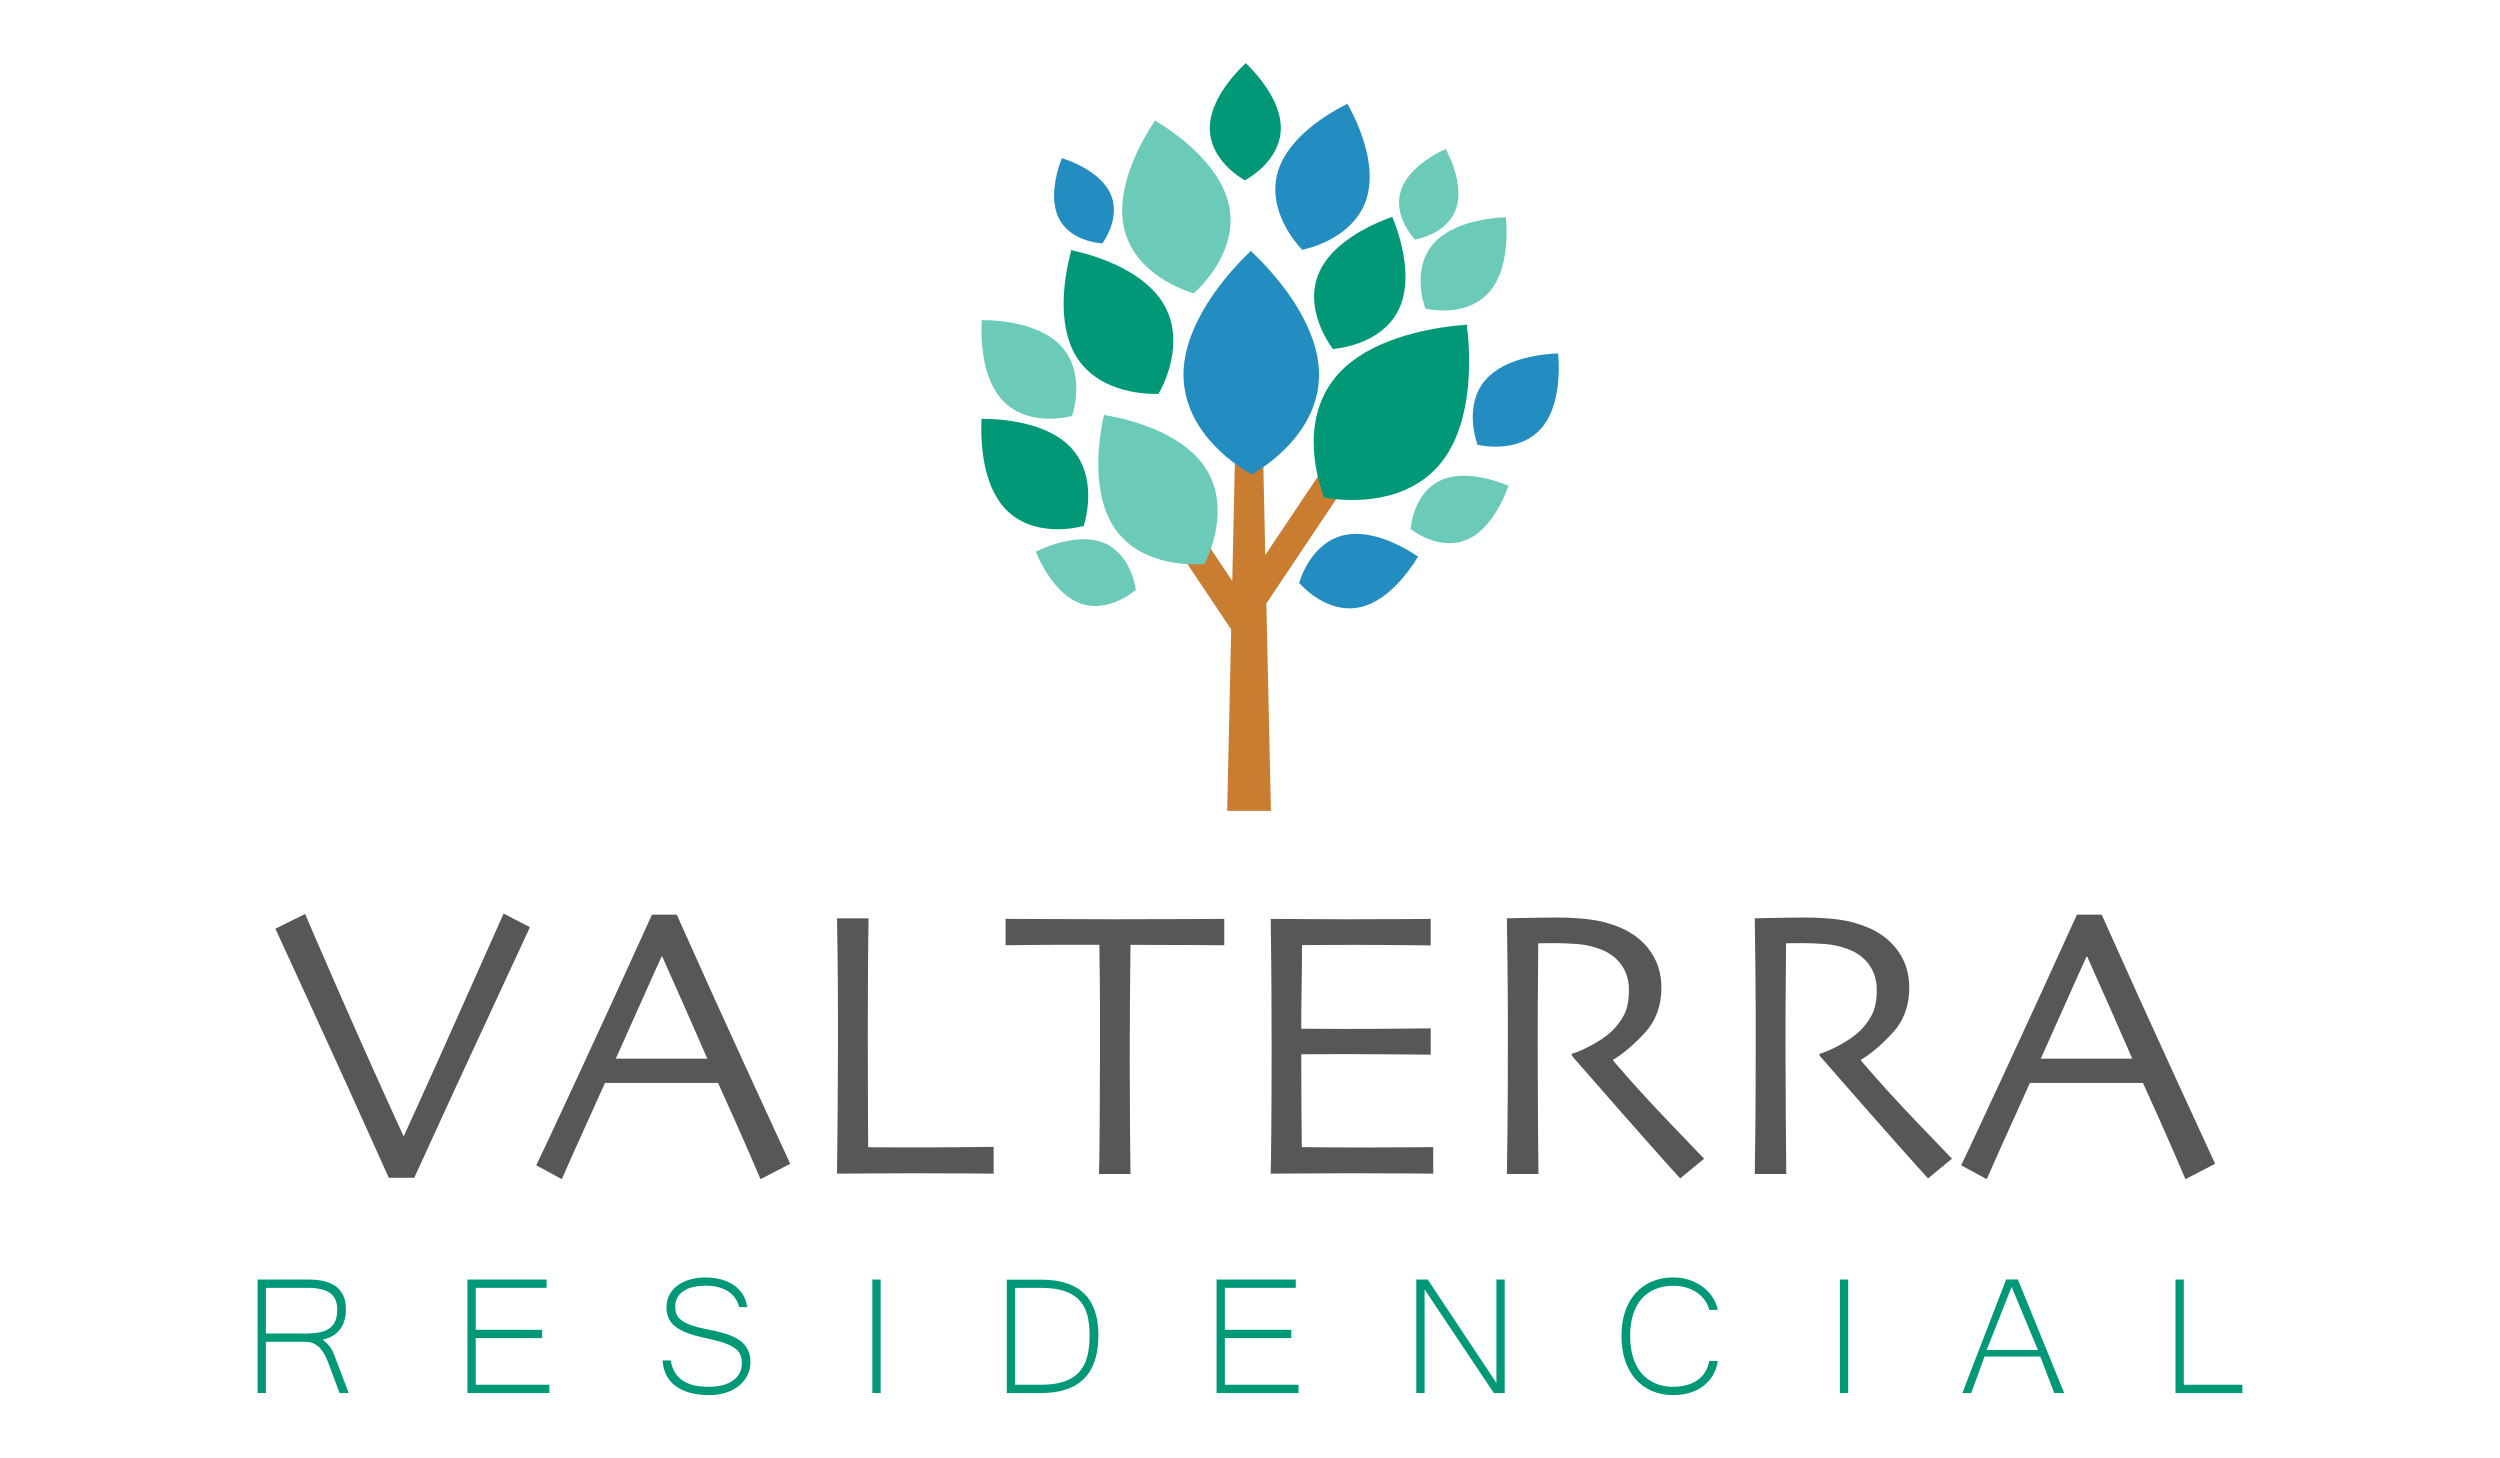 <?xml version="1.0" encoding="UTF-8"?><svg id="Capa_1" xmlns="http://www.w3.org/2000/svg" viewBox="0 0 1200 700"><defs><style>.cls-1{fill:#575756;}.cls-2{fill:#c97d31;}.cls-3{fill:#238dc1;}.cls-4{fill:#6bcbb8;}.cls-5{fill:#009877;}</style></defs><path class="cls-1" d="m254.37,445.06c-.3.73-6.77,14.67-19.39,41.81-12.61,27.14-24.67,53.3-36.15,78.49h-12.2c-12.65-28.24-24.75-54.92-36.3-80.05-11.54-25.12-17.6-38.3-18.15-39.52l14.29-7.1c.42,1.22,5.94,13.95,16.54,38.18,10.61,24.23,20.83,47.04,30.67,68.43h.18c10-21.94,20.4-45.04,31.17-69.3,10.77-24.26,16.34-36.75,16.71-37.49l12.62,6.55Z"/><path class="cls-1" d="m379.3,558.62l-14.26,7.38c-.25-.67-2.21-5.23-5.87-13.66-3.67-8.44-8.51-19.28-14.51-32.54h-54.27c-6.45,14.24-11.42,25.27-14.92,33.09-3.5,7.83-5.43,12.19-5.8,13.11l-12.27-6.65c1.59-3.18,8.14-17.18,19.66-42.01,11.52-24.83,23.48-50.93,35.88-78.29h11.91c12.22,27.37,24.23,53.88,36.03,79.53,11.79,25.65,17.93,39,18.42,40.04Zm-39.83-50.55c-3.24-7.46-6.65-15.26-10.25-23.39-3.6-8.13-7.38-16.63-11.34-25.51l-.37.08c-3.07,6.71-6.77,14.97-11.12,24.77-4.34,9.8-7.92,17.81-10.76,24.04l-.04.09h43.91l-.04-.09Z"/><path class="cls-1" d="m476.93,563.35c-.73,0-4.6-.03-11.6-.09-7-.06-15.93-.1-26.81-.1-7.16,0-13.94.04-20.39.1-6.45.06-11.91.09-16.36.09.12-10.51.23-21.16.32-31.95.09-10.78.14-21.37.14-31.76,0-17.36-.06-30.59-.18-39.69-.12-9.1-.21-15.49-.28-19.16h15.13c-.13,7.88-.22,16.98-.27,27.29-.07,10.32-.09,18.77-.09,25.37,0,16.06.02,29.46.09,40.2.05,10.75.09,16.43.09,17.04,2.5,0,5.53.01,9.07.04,3.54.04,6.75.04,9.63.04,10.93,0,20.45-.04,28.55-.14,8.1-.09,12.42-.14,12.97-.14v12.83Z"/><path class="cls-1" d="m587.65,453.72c-.98,0-5.08-.03-12.29-.09-7.21-.06-18.12-.1-32.72-.1-.13,12.54-.22,22.05-.28,28.53-.06,6.48-.09,15.32-.09,26.51s.04,21.7.13,32.8c.1,11.1.17,18.48.24,22.15h-15.12c.12-3.67.23-11.16.32-22.47.09-11.31.14-22.38.14-33.21v-25.37c0-6.27-.09-15.91-.28-28.95-13.02-.05-23.58-.04-31.67.05-8.1.09-12.55.14-13.34.14v-12.65c6.3,0,13.95.03,22.96.09,9.01.06,18.62.09,28.82.09,14.79,0,27.14-.03,37.08-.09,9.94-.06,15.29-.09,16.09-.09v12.65Z"/><path class="cls-1" d="m687.93,563.35c-.56,0-4.61-.03-12.19-.09-7.58-.06-16.96-.1-28.14-.1-7.76,0-14.86.04-21.31.1-6.45.06-11.91.09-16.36.09.12-3.55.22-11.21.31-23.01.09-11.79.14-23.98.14-36.57,0-6.91-.03-16.04-.08-27.41-.07-11.37-.19-23.13-.37-35.29,4.33,0,9.76.03,16.27.09,6.51.06,13.21.09,20.12.09,11.67,0,21.17-.03,28.5-.09,7.34-.06,11.31-.09,11.92-.09v12.74c-.61,0-4.44-.04-11.5-.13-7.06-.09-15.84-.14-26.35-.14-4.58,0-9.08.02-13.48.05-4.39.03-7.88.05-10.45.05,0,6.91-.06,13.79-.18,20.67-.13,6.87-.19,13.37-.19,19.48,2.74,0,6,.01,9.76.04,3.76.03,7.11.05,10.04.05,10.76,0,20.36-.05,28.83-.14,8.46-.1,12.97-.14,13.52-.14v12.65c-.49,0-5.53-.04-15.12-.14-9.59-.09-18.37-.14-26.3-.14-2.94,0-6.44.02-10.5.05-4.06.03-7.48.04-10.22.04,0,11.55.03,20.72.09,27.5.06,6.78.13,12.47.19,17.05,3.59.06,7.97.11,13.11.14,5.12.04,10.65.04,16.59.04,9.1,0,16.75-.03,22.96-.09,6.2-.06,9.67-.09,10.41-.09v12.74Z"/><path class="cls-1" d="m817.96,556.19l-11.47,9.44c-1.34-1.41-6.11-6.71-14.29-15.92-8.18-9.2-20.79-23.56-37.82-43.07l.09-.83c2.32-.61,5.4-1.94,9.26-3.99,3.85-2.05,7.09-4.27,9.72-6.65,2.26-2.08,4.24-4.65,5.92-7.71,1.68-3.06,2.52-7.16,2.52-12.29,0-4.71-1.24-8.76-3.71-12.16-2.47-3.39-5.88-5.89-10.22-7.47-3.54-1.35-7.28-2.16-11.18-2.43-3.91-.28-7.51-.41-10.82-.41-2.2,0-3.88.02-5.04.05-1.16.03-2.01.04-2.56.04-.13,11.62-.19,21.86-.23,30.73-.03,8.87-.04,15.14-.04,18.81,0,8.37.04,19.75.13,34.13.09,14.37.17,23.39.23,27.06h-15.13c.06-3.67.15-10.77.27-21.31.12-10.54.18-23.66.18-39.37v-16.96c0-8.25-.15-23.28-.45-45.1.61,0,3.66-.06,9.15-.18,5.5-.12,10.56-.18,15.2-.18,5.31,0,10.47.31,15.47.92,5.01.61,9.9,1.92,14.65,3.93,6.04,2.57,10.84,6.34,14.37,11.32,3.54,4.97,5.31,10.82,5.31,17.54,0,8.67-2.66,15.89-8,21.66-5.34,5.77-10.39,10.06-15.14,12.87v.46c8.38,9.79,17.56,19.88,27.55,30.28,9.99,10.4,15.36,15.99,16.1,16.79Z"/><path class="cls-1" d="m936.94,556.19l-11.48,9.44c-1.34-1.41-6.1-6.71-14.29-15.92-8.18-9.2-20.8-23.56-37.83-43.07l.09-.83c2.32-.61,5.41-1.94,9.26-3.99,3.85-2.05,7.09-4.27,9.72-6.65,2.26-2.08,4.23-4.65,5.91-7.71,1.68-3.06,2.53-7.16,2.53-12.29,0-4.71-1.24-8.76-3.72-12.16-2.47-3.39-5.88-5.89-10.22-7.47-3.55-1.35-7.28-2.16-11.18-2.43-3.91-.28-7.52-.41-10.82-.41-2.2,0-3.88.02-5.04.05-1.16.03-2.01.04-2.56.04-.12,11.62-.2,21.86-.23,30.73-.03,8.87-.04,15.14-.04,18.81,0,8.37.04,19.75.14,34.13.09,14.37.17,23.39.23,27.06h-15.12c.06-3.67.15-10.77.27-21.31.12-10.54.18-23.66.18-39.37v-16.96c0-8.25-.15-23.28-.45-45.1.6,0,3.66-.06,9.15-.18,5.49-.12,10.56-.18,15.2-.18,5.31,0,10.47.31,15.47.92,5,.61,9.88,1.92,14.65,3.93,6.04,2.57,10.83,6.34,14.37,11.32,3.54,4.97,5.32,10.82,5.32,17.54,0,8.67-2.68,15.89-8.01,21.66-5.33,5.77-10.38,10.06-15.14,12.87v.46c8.37,9.79,17.56,19.88,27.55,30.28,10,10.4,15.36,15.99,16.1,16.79Z"/><path class="cls-1" d="m1063.27,558.62l-14.26,7.38c-.25-.67-2.21-5.23-5.87-13.66-3.66-8.44-8.51-19.28-14.52-32.54h-54.26c-6.45,14.24-11.42,25.27-14.92,33.09-3.5,7.83-5.43,12.19-5.8,13.11l-12.28-6.65c1.58-3.18,8.14-17.18,19.66-42.01,11.52-24.83,23.48-50.93,35.89-78.29h11.91c12.22,27.37,24.23,53.88,36.03,79.53,11.79,25.65,17.93,39,18.42,40.04Zm-39.82-50.55c-3.24-7.46-6.65-15.26-10.26-23.39-3.59-8.13-7.37-16.63-11.33-25.51l-.36.08c-3.08,6.71-6.78,14.97-11.12,24.77-4.34,9.8-7.93,17.81-10.76,24.04l-.05.09h43.92l-.04-.09Z"/><path class="cls-5" d="m167.39,668.66h-4.38l-5.42-14.48c-.54-1.39-1.13-2.7-1.76-3.93-.65-1.23-1.41-2.3-2.27-3.21-.87-.91-1.85-1.63-2.96-2.16-1.11-.53-2.42-.8-3.91-.8h-19.06v24.57h-3.98v-54.48h24.52c2.29,0,4.5.21,6.65.63,2.14.42,4.04,1.15,5.73,2.21,1.66,1.06,3.01,2.53,4,4.4.99,1.88,1.49,4.27,1.49,7.19,0,1.82-.22,3.52-.68,5.1-.44,1.58-1.13,2.98-2.04,4.23-.91,1.24-2.07,2.3-3.48,3.19-1.42.88-3.06,1.52-4.95,1.91,1.02.8,1.88,1.56,2.54,2.29.66.73,1.23,1.51,1.71,2.34.49.83.92,1.75,1.3,2.74.38.99.82,2.14,1.32,3.44l5.62,14.82Zm-39.75-28.56h18.91c2.69,0,4.99-.2,6.91-.59,1.92-.4,3.51-1.05,4.75-1.96,1.25-.91,2.16-2.1,2.77-3.56.59-1.46.89-3.25.89-5.38,0-3.75-1.19-6.43-3.56-8.04-2.38-1.61-5.92-2.41-10.62-2.41h-20.05v21.94Z"/><polygon class="cls-5" points="263.71 668.66 224.36 668.66 224.36 614.18 262.37 614.18 262.37 618.16 228.34 618.16 228.34 638.31 260.22 638.31 260.22 642.3 228.34 642.3 228.34 664.68 263.71 664.68 263.71 668.66"/><path class="cls-5" d="m340.67,669.65c-3.68,0-6.9-.39-9.65-1.17-2.75-.78-5.07-1.89-6.94-3.34-1.88-1.44-3.32-3.18-4.31-5.22-.99-2.04-1.57-4.33-1.74-6.89h3.93c.4,2.45,1.14,4.49,2.24,6.12,1.1,1.63,2.45,2.92,4.05,3.88,1.61.96,3.44,1.65,5.5,2.04,2.05.39,4.24.59,6.56.59s4.6-.26,6.55-.77c1.93-.51,3.59-1.27,4.97-2.24,1.38-.98,2.43-2.16,3.16-3.53.72-1.37,1.09-2.93,1.09-4.65,0-1.82-.31-3.36-.94-4.6-.64-1.25-1.69-2.33-3.19-3.26-1.49-.92-3.46-1.75-5.89-2.49-2.44-.72-5.46-1.47-9.08-2.23-2.98-.67-5.55-1.43-7.69-2.29-2.14-.86-3.9-1.87-5.3-3.01-1.39-1.14-2.42-2.45-3.08-3.93-.67-1.47-1-3.19-1-5.15,0-2.12.45-4.06,1.34-5.82.89-1.76,2.16-3.26,3.81-4.53,1.64-1.26,3.62-2.23,5.92-2.93,2.3-.69,4.85-1.04,7.63-1.04s5.34.32,7.66.97c2.32.65,4.35,1.58,6.09,2.81,1.74,1.22,3.15,2.72,4.23,4.47,1.07,1.76,1.76,3.76,2.05,5.97h-3.82c-.37-1.46-.96-2.81-1.79-4.08-.83-1.26-1.9-2.35-3.22-3.26-1.3-.92-2.87-1.62-4.66-2.14-1.82-.52-3.88-.78-6.21-.78-4.87,0-8.56.9-11.07,2.69-2.5,1.79-3.76,4.25-3.76,7.37,0,1.42.24,2.67.7,3.73.46,1.06,1.26,2.01,2.37,2.86,1.11.85,2.57,1.59,4.39,2.24,1.83.65,4.1,1.25,6.82,1.82,1.6.33,3.23.68,4.92,1.04,1.69.37,3.35.8,4.95,1.3,1.61.5,3.14,1.11,4.59,1.84,1.47.73,2.73,1.62,3.81,2.68,1.08,1.06,1.94,2.33,2.59,3.81.65,1.47.97,3.22.97,5.25,0,2.32-.49,4.46-1.48,6.39-.97,1.94-2.34,3.61-4.07,5.02-1.74,1.42-3.82,2.51-6.22,3.29-2.4.78-5.01,1.17-7.83,1.17"/><rect class="cls-5" x="418.73" y="614.18" width="3.98" height="54.48"/><path class="cls-5" d="m527.23,641c0,18.44-9.17,27.66-27.5,27.66h-16.47v-54.42h16.47c9.18,0,16.07,2.21,20.65,6.64,4.57,4.43,6.86,11.14,6.86,20.12m-4.23,0c0-3.59-.35-6.79-1.06-9.6-.72-2.82-1.97-5.21-3.76-7.19-1.79-1.98-4.19-3.47-7.19-4.5-3-1.03-6.79-1.54-11.37-1.54h-12.39v46.51h12.39c4.54,0,8.32-.53,11.32-1.59,3-1.06,5.39-2.62,7.19-4.65,1.79-2.04,3.05-4.52,3.78-7.44.73-2.92,1.09-6.25,1.09-9.99"/><polygon class="cls-5" points="623.3 668.66 583.96 668.66 583.96 614.18 621.96 614.18 621.96 618.16 587.93 618.16 587.93 638.31 619.82 638.31 619.82 642.3 587.93 642.3 587.93 664.68 623.3 664.68 623.3 668.66"/><polygon class="cls-5" points="722.26 668.66 717.04 668.66 683.8 618.91 683.8 668.66 679.82 668.66 679.82 614.18 685.3 614.18 718.28 663.84 718.28 614.18 722.26 614.18 722.26 668.66"/><path class="cls-5" d="m820.42,628.76c-.36-1.62-1.04-3.14-2.04-4.56-.99-1.41-2.24-2.64-3.72-3.68-1.5-1.04-3.21-1.87-5.15-2.46-1.94-.6-4.03-.9-6.24-.9-3.16,0-6.01.52-8.58,1.55-2.57,1.02-4.76,2.55-6.57,4.55-1.81,2.01-3.21,4.52-4.18,7.51-.97,3-1.47,6.49-1.47,10.47s.5,7.49,1.47,10.52c.98,3.04,2.37,5.58,4.18,7.64,1.81,2.05,3.98,3.61,6.52,4.67,2.53,1.06,5.36,1.59,8.48,1.59,4.7,0,8.58-1.05,11.64-3.16,3.05-2.11,4.93-5.18,5.67-9.23h4.13c-.4,2.59-1.22,4.9-2.44,6.94-1.22,2.04-2.76,3.76-4.62,5.15-1.86,1.4-4,2.45-6.42,3.18-2.43.73-5.04,1.1-7.85,1.1-3.85,0-7.31-.67-10.38-2.01-3.07-1.35-5.68-3.24-7.84-5.7-2.15-2.45-3.81-5.43-4.98-8.93-1.16-3.5-1.73-7.42-1.73-11.77s.57-8.19,1.73-11.64c1.17-3.45,2.83-6.39,5.01-8.83,2.17-2.44,4.79-4.31,7.86-5.63,3.06-1.31,6.51-1.96,10.33-1.96,2.62,0,5.11.38,7.48,1.14,2.37.77,4.51,1.83,6.4,3.21,1.88,1.38,3.48,3.02,4.77,4.93,1.29,1.91,2.19,4,2.69,6.29h-4.13Z"/><rect class="cls-5" x="883.15" y="614.18" width="3.98" height="54.48"/><path class="cls-5" d="m990.81,668.66h-4.78l-6.67-17.51h-26.81c-.96,2.75-2.01,5.66-3.13,8.73-1.13,3.07-2.21,6-3.24,8.78h-4.23c1.79-4.71,3.56-9.32,5.29-13.83,1.75-4.51,3.49-9,5.21-13.46,1.72-4.46,3.46-8.95,5.19-13.46,1.75-4.51,3.52-9.11,5.31-13.78h5.62l22.24,54.53Zm-12.6-20.65l-12.63-30.3-12,30.3h24.62Z"/><polygon class="cls-5" points="1076.34 668.66 1044.24 668.66 1044.24 614.18 1048.22 614.18 1048.22 664.68 1076.34 664.68 1076.34 668.66"/><polygon class="cls-2" points="652.75 222.6 641.64 215.17 607.34 266.39 606.23 216.02 592.86 216.02 591.48 278.85 560.56 232.68 549.46 240.12 590.96 302.11 589.05 389.21 610.05 389.21 607.85 289.65 652.75 222.6"/><path class="cls-4" d="m533.04,262.22v-.12s-.21-.01-.21-.01c-1.09-.66-2.25-1.25-3.53-1.73-5.01-1.91-10.67-1.81-15.82-.93h-.22v.04c-7.84,1.38-14.45,4.56-15.8,5.24l-.19-.07-.15.4.18.07c.72,1.81,5.23,12.54,13.15,19.55l.11.2.07-.04c2.26,1.97,4.78,3.63,7.58,4.69,12.99,4.94,25.2-4.89,26.8-6.25l.12.04.15-.4-.11-.04c-.26-1.87-2.38-14.47-12.14-20.63"/><path class="cls-4" d="m724.17,233.39l-.18-.4-.18.08c-1.79-.78-12.54-5.25-23.09-4.67l-.22-.06-.02.08c-2.99.19-5.96.78-8.68,1.99-12.71,5.61-14.49,21.18-14.69,23.29l-.1.04.16.4.11-.05c1.51,1.15,11.86,8.62,23.14,6.14l.07.09.16-.15c1.24-.29,2.48-.69,3.72-1.24,4.91-2.17,8.87-6.2,11.91-10.45l.16-.16-.03-.03c4.6-6.49,7.07-13.39,7.56-14.82l.18-.08Z"/><path class="cls-4" d="m581.61,230.26l.12-.16-.29-.22c-.84-1.95-1.88-3.89-3.15-5.78-5.04-7.46-12.89-12.79-20.81-16.56l-.31-.22-.04.05c-12.07-5.67-24.2-7.71-26.71-8.08l-.19-.27-.6.4.18.27c-.76,3.17-4.94,22.26-.86,39.52l-.04.39h.13c1.2,4.89,3.06,9.61,5.87,13.77,13.04,19.32,39.28,17.64,42.81,17.33l.1.16.61-.4-.1-.17c1.44-2.82,10.71-22.14,3.27-40.03"/><path class="cls-5" d="m519.81,252.58l.11.12.44-.41-.12-.11c.79-2.5,5.67-19.46-2.83-32.96l.09-.15-.27-.14c-.95-1.47-2.06-2.9-3.35-4.26-5.12-5.37-12.22-8.62-19.17-10.6l-.29-.14-.02.05c-10.59-2.96-20.72-2.94-22.8-2.91l-.19-.19-.44.41.19.19c-.18,2.68-.98,18.75,4.71,32.21l.02.32h.11c1.65,3.79,3.8,7.37,6.65,10.36,13.24,13.9,34.31,8.94,37.14,8.2"/><path class="cls-3" d="m680.34,266.97c-1.81-1.27-12.8-8.65-24.69-10.37l-.23-.12-.05.08c-3.38-.46-6.81-.46-10.12.28-15.42,3.41-20.89,20.37-21.56,22.67l-.14.03.11.48.13-.03c1.42,1.62,11.29,12.27,24.42,12.02l.07.12.21-.13c1.44-.04,2.91-.22,4.42-.55,5.97-1.32,11.28-4.94,15.61-8.99l.21-.14-.02-.04c6.58-6.2,10.89-13.34,11.74-14.82l.21-.05-.1-.48-.22.05Z"/><path class="cls-5" d="m704.14,156.53l.26-.31-.7-.58-.26.32c-4.07.22-28.35,1.94-47.56,12.92l-.47.09.03.16c-5.42,3.16-10.41,7.05-14.38,11.87-18.5,22.41-7.23,53.2-5.61,57.32l-.16.19.69.58.16-.19c3.88.74,30.26,5.01,49.02-10.22l.24.1.16-.43c2.04-1.69,3.99-3.61,5.79-5.81,7.15-8.66,10.76-19.92,12.46-30.72l.15-.45-.08-.03c2.52-16.44.67-31.67.24-34.8"/><path class="cls-5" d="m640.17,120.58l.05.1c-2.84,2.9-5.29,6.17-6.94,9.86-7.7,17.14,4.59,34.4,6.31,36.68l-.07.15.53.24.06-.15c2.55-.21,19.73-2.05,28.82-14.75l.17.02.02-.29c.99-1.4,1.87-2.93,2.62-4.61,2.98-6.62,3.3-14.26,2.52-21.28v-.31s-.03,0-.03,0c-1.24-10.68-5.01-19.85-5.81-21.73l.1-.24-.53-.24-.11.24c-2.49.83-17.34,6.06-27.43,16.19l-.28.14Z"/><path class="cls-5" d="m561.13,151.45l.12-.14-.26-.23c-.7-1.85-1.58-3.71-2.69-5.53-4.36-7.2-11.46-12.53-18.68-16.4l-.28-.22-.03.04c-11.03-5.84-22.27-8.29-24.59-8.75l-.16-.26-.58.35.16.27c-.85,2.93-5.63,20.56-2.58,36.86l-.05.37h.13c.9,4.63,2.43,9.12,4.86,13.13,11.31,18.63,35.9,18.24,39.21,18.1l.1.15.58-.35-.1-.16c1.49-2.58,11.02-20.2,4.85-37.24"/><path class="cls-4" d="m678.97,114.93l.36.12.03-.1c1.67-.3,12.85-2.59,18.04-11.51h.11s0-.19,0-.19c.56-.99,1.05-2.05,1.43-3.2,1.55-4.54,1.28-9.59.34-14.16v-.2h-.05c-1.48-6.95-4.53-12.75-5.18-13.94l.06-.16-.37-.13-.06.17c-1.59.7-11.03,5.07-17.03,12.36l-.18.11.04.06c-1.68,2.08-3.09,4.39-3.96,6.92-4,11.75,5.17,22.34,6.44,23.74l-.03.1Z"/><path class="cls-4" d="m512.31,170.04l.07-.13-.24-.13c-.84-1.31-1.81-2.59-2.96-3.8-4.52-4.81-10.83-7.74-16.99-9.53l-.25-.12-.03.04c-9.39-2.68-18.42-2.72-20.27-2.7l-.16-.17-.39.36.17.17c-.18,2.39-.97,16.68,4.03,28.68l.02.29h.09c1.45,3.38,3.35,6.58,5.87,9.25,11.71,12.44,30.49,8.14,33.01,7.49l.1.1.38-.36-.1-.11c.72-2.21,5.14-17.28-2.35-29.34"/><path class="cls-5" d="m597.31,86.39v.13h.47s0-.12,0-.12c1.83-.98,13.94-7.95,16.52-20.32l.13-.03-.07-.23c.26-1.36.41-2.78.43-4.27.04-5.87-2.21-11.63-5.08-16.57l-.09-.23h-.04c-4.4-7.48-10.17-13.06-11.37-14.18v-.21h-.48s0,.21,0,.21c-1.58,1.43-10.86,10.14-15.02,20.93l-.17.2.07.05c-1.16,3.07-1.91,6.29-1.91,9.56-.12,15.2,14.6,23.97,16.62,25.1"/><path class="cls-3" d="m632.54,188.26l-.14-.44c.48-2.59.74-5.31.74-8.14-.04-11.19-4.47-22.13-10.04-31.5l-.17-.44-.08.02c-8.55-14.21-19.67-24.7-22.01-26.82v-.4h-.9v.41c-2.98,2.75-20.51,19.57-28.22,40.23l-.31.37.13.1c-2.14,5.88-3.49,12.04-3.46,18.27.11,28.98,28.38,45.39,32.24,47.51v.24h.91v-.24c3.45-1.92,26.39-15.46,31.06-39.09l.24-.08Z"/><path class="cls-4" d="m539.53,109.38c5.02,22.4,29.69,30.29,33.05,31.27l.03.19.7-.15-.04-.19c2.34-2.07,17.78-16.45,17.38-35.54l.18-.1-.19-.31c-.07-2.09-.33-4.23-.82-6.42-1.93-8.66-7.22-16.36-13.13-22.66l-.2-.32-.06.03c-9.04-9.54-19.43-15.76-21.6-17.01l-.07-.31-.7.15.07.32c-1.83,2.64-12.53,18.63-14.98,35.93l-.18.34.13.06c-.66,4.91-.65,9.91.43,14.73"/><path class="cls-3" d="m613.5,82c-5.87,18.94,9.21,35.45,11.29,37.63l-.04.16.59.18.05-.16c2.65-.54,20.39-4.68,28.29-19.14h.18v-.31c.84-1.6,1.57-3.31,2.14-5.17,2.26-7.32,1.63-15.36-.09-22.61l-.03-.32h-.06c-2.66-11.03-7.77-20.16-8.86-22.02l.08-.26-.59-.19-.08.27c-2.52,1.19-17.4,8.57-26.67,20.47l-.28.18.06.1c-2.6,3.4-4.74,7.14-6,11.21"/><path class="cls-3" d="m747.88,170.01l.14-.17-.36-.32-.15.17c-2.21.04-15.44.55-26.06,6.18l-.26.04.02.09c-3,1.62-5.77,3.64-8.03,6.19-10.44,11.85-4.86,28.77-4.05,31.03l-.09.1.37.33.09-.1c2.09.47,16.36,3.25,26.81-4.69l.13.05.09-.23c1.14-.89,2.23-1.89,3.25-3.05,4.04-4.58,6.19-10.63,7.31-16.46l.09-.24-.04-.02c1.66-8.88.93-17.19.75-18.89"/><path class="cls-4" d="m696.15,110.55v.09c-2.98,1.62-5.76,3.64-8,6.19-10.44,11.85-4.87,28.77-4.06,31.03l-.08.1.37.33.08-.1c2.1.47,16.35,3.25,26.82-4.69l.12.06.1-.23c1.14-.89,2.23-1.89,3.25-3.05,4.03-4.58,6.19-10.63,7.31-16.46l.08-.24-.03-.02c1.65-8.88.92-17.19.74-18.89l.15-.17-.36-.32-.16.16c-2.21.04-15.43.55-26.05,6.18l-.26.04Z"/><path class="cls-3" d="m506.08,96.62l-.05.2h.07c.24,2.65.83,5.24,1.97,7.62,5.24,11.06,19,12.25,20.86,12.36l.04.09.34-.16-.04-.09c.97-1.35,7.3-10.65,4.83-20.53l.08-.08-.14-.14c-.28-1.07-.67-2.16-1.18-3.24-2.03-4.27-5.68-7.66-9.5-10.23l-.14-.14-.03.02c-5.82-3.89-11.96-5.91-13.23-6.3l-.07-.15-.35.16.07.15c-.64,1.59-4.32,11.17-3.55,20.45"/></svg>